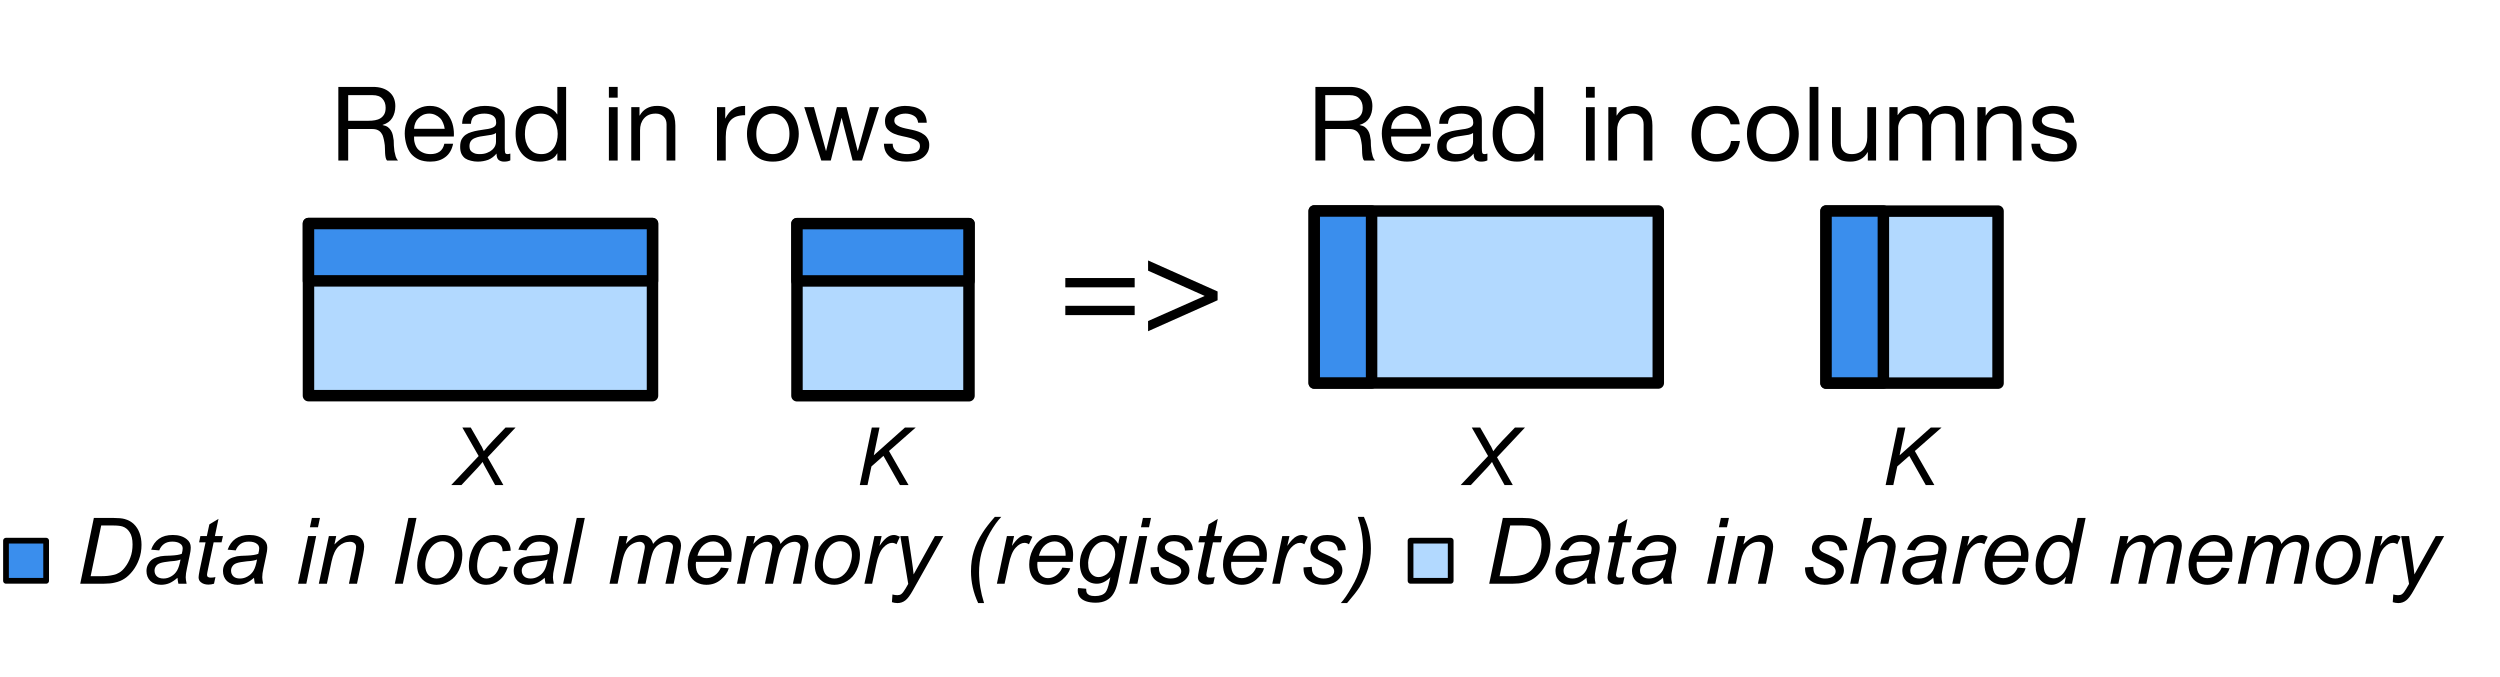 <?xml version="1.0" encoding="UTF-8"?>
<svg xmlns="http://www.w3.org/2000/svg" xmlns:xlink="http://www.w3.org/1999/xlink" width="218pt" height="59pt" viewBox="0 0 218 59" version="1.1">
<defs>
<g>
<symbol overflow="visible" id="glyph0-0">
<path style="stroke:none;" d="M 1 0 L 1 -5 L 5 -5 L 5 0 Z M 1.125 -0.125 L 4.875 -0.125 L 4.875 -4.875 L 1.125 -4.875 Z M 1.125 -0.125 "/>
</symbol>
<symbol overflow="visible" id="glyph0-1">
<path style="stroke:none;" d="M 0.359 0 L 1.547 -5.734 L 3.281 -5.734 C 3.695 -5.734 4.016 -5.703 4.234 -5.641 C 4.547 -5.555 4.812 -5.41 5.031 -5.203 C 5.25 -4.992 5.414 -4.734 5.531 -4.422 C 5.645 -4.117 5.703 -3.773 5.703 -3.391 C 5.703 -2.93 5.629 -2.508 5.484 -2.125 C 5.348 -1.75 5.164 -1.414 4.938 -1.125 C 4.719 -0.844 4.484 -0.617 4.234 -0.453 C 3.984 -0.285 3.691 -0.164 3.359 -0.094 C 3.109 -0.031 2.797 0 2.422 0 Z M 1.266 -0.656 L 2.172 -0.656 C 2.578 -0.656 2.938 -0.691 3.25 -0.766 C 3.445 -0.805 3.617 -0.875 3.766 -0.969 C 3.953 -1.082 4.117 -1.238 4.266 -1.438 C 4.461 -1.688 4.617 -1.973 4.734 -2.297 C 4.859 -2.629 4.922 -3.004 4.922 -3.422 C 4.922 -3.891 4.836 -4.242 4.672 -4.484 C 4.516 -4.734 4.312 -4.898 4.062 -4.984 C 3.875 -5.047 3.586 -5.078 3.203 -5.078 L 2.188 -5.078 Z M 1.266 -0.656 "/>
</symbol>
<symbol overflow="visible" id="glyph0-2">
<path style="stroke:none;" d="M 3.062 -0.516 C 2.82 -0.305 2.586 -0.148 2.359 -0.047 C 2.129 0.047 1.883 0.094 1.625 0.094 C 1.25 0.094 0.941 -0.016 0.703 -0.234 C 0.473 -0.461 0.359 -0.754 0.359 -1.109 C 0.359 -1.336 0.41 -1.539 0.516 -1.719 C 0.617 -1.906 0.754 -2.051 0.922 -2.156 C 1.098 -2.258 1.316 -2.336 1.578 -2.391 C 1.734 -2.422 2.031 -2.441 2.469 -2.453 C 2.914 -2.473 3.238 -2.523 3.438 -2.609 C 3.488 -2.797 3.516 -2.953 3.516 -3.078 C 3.516 -3.242 3.453 -3.375 3.328 -3.469 C 3.172 -3.602 2.93 -3.672 2.609 -3.672 C 2.316 -3.672 2.078 -3.602 1.891 -3.469 C 1.703 -3.332 1.562 -3.145 1.469 -2.906 L 0.766 -2.969 C 0.91 -3.383 1.141 -3.703 1.453 -3.922 C 1.766 -4.141 2.164 -4.25 2.656 -4.25 C 3.164 -4.25 3.57 -4.125 3.875 -3.875 C 4.102 -3.695 4.219 -3.461 4.219 -3.172 C 4.219 -2.941 4.18 -2.68 4.109 -2.391 L 3.891 -1.359 C 3.816 -1.035 3.781 -0.77 3.781 -0.562 C 3.781 -0.438 3.805 -0.25 3.859 0 L 3.141 0 C 3.109 -0.133 3.082 -0.305 3.062 -0.516 Z M 3.328 -2.109 C 3.223 -2.066 3.113 -2.035 3 -2.016 C 2.895 -1.992 2.707 -1.973 2.438 -1.953 C 2.031 -1.91 1.738 -1.859 1.562 -1.797 C 1.395 -1.742 1.27 -1.656 1.188 -1.531 C 1.102 -1.414 1.062 -1.285 1.062 -1.141 C 1.062 -0.941 1.129 -0.773 1.266 -0.641 C 1.398 -0.516 1.594 -0.453 1.844 -0.453 C 2.082 -0.453 2.305 -0.516 2.516 -0.641 C 2.734 -0.766 2.906 -0.938 3.031 -1.156 C 3.156 -1.375 3.254 -1.691 3.328 -2.109 Z M 3.328 -2.109 "/>
</symbol>
<symbol overflow="visible" id="glyph0-3">
<path style="stroke:none;" d="M 1.922 -0.578 L 1.797 0 C 1.629 0.051 1.469 0.078 1.312 0.078 C 1.031 0.078 0.805 0.004 0.641 -0.141 C 0.516 -0.242 0.453 -0.383 0.453 -0.562 C 0.453 -0.656 0.484 -0.863 0.547 -1.188 L 1.062 -3.609 L 0.5 -3.609 L 0.609 -4.156 L 1.172 -4.156 L 1.391 -5.172 L 2.188 -5.656 L 1.875 -4.156 L 2.578 -4.156 L 2.453 -3.609 L 1.766 -3.609 L 1.281 -1.312 C 1.219 -1.02 1.188 -0.844 1.188 -0.781 C 1.188 -0.695 1.211 -0.633 1.266 -0.594 C 1.316 -0.551 1.395 -0.531 1.5 -0.531 C 1.656 -0.531 1.797 -0.547 1.922 -0.578 Z M 1.922 -0.578 "/>
</symbol>
<symbol overflow="visible" id="glyph0-4">
<path style="stroke:none;" d=""/>
</symbol>
<symbol overflow="visible" id="glyph0-5">
<path style="stroke:none;" d="M 1.266 -4.922 L 1.438 -5.734 L 2.141 -5.734 L 1.969 -4.922 Z M 0.234 0 L 1.109 -4.156 L 1.812 -4.156 L 0.953 0 Z M 0.234 0 "/>
</symbol>
<symbol overflow="visible" id="glyph0-6">
<path style="stroke:none;" d="M 0.266 0 L 1.141 -4.156 L 1.781 -4.156 L 1.625 -3.422 C 1.906 -3.711 2.164 -3.922 2.406 -4.047 C 2.645 -4.18 2.891 -4.25 3.141 -4.25 C 3.484 -4.25 3.75 -4.156 3.938 -3.969 C 4.125 -3.789 4.219 -3.547 4.219 -3.234 C 4.219 -3.086 4.188 -2.848 4.125 -2.516 L 3.594 0 L 2.891 0 L 3.438 -2.625 C 3.488 -2.883 3.516 -3.078 3.516 -3.203 C 3.516 -3.336 3.469 -3.445 3.375 -3.531 C 3.281 -3.613 3.145 -3.656 2.969 -3.656 C 2.602 -3.656 2.281 -3.523 2 -3.266 C 1.719 -3.004 1.508 -2.562 1.375 -1.938 L 0.969 0 Z M 0.266 0 "/>
</symbol>
<symbol overflow="visible" id="glyph0-7">
<path style="stroke:none;" d="M 0.219 0 L 1.406 -5.734 L 2.109 -5.734 L 0.922 0 Z M 0.219 0 "/>
</symbol>
<symbol overflow="visible" id="glyph0-8">
<path style="stroke:none;" d="M 0.391 -1.578 C 0.391 -2.391 0.629 -3.062 1.109 -3.594 C 1.504 -4.031 2.02 -4.25 2.656 -4.25 C 3.156 -4.25 3.555 -4.094 3.859 -3.781 C 4.172 -3.469 4.328 -3.047 4.328 -2.516 C 4.328 -2.035 4.227 -1.586 4.031 -1.172 C 3.844 -0.766 3.566 -0.453 3.203 -0.234 C 2.848 -0.016 2.477 0.094 2.094 0.094 C 1.77 0.094 1.473 0.023 1.203 -0.109 C 0.941 -0.254 0.738 -0.453 0.594 -0.703 C 0.457 -0.953 0.391 -1.242 0.391 -1.578 Z M 1.094 -1.641 C 1.094 -1.254 1.188 -0.957 1.375 -0.75 C 1.562 -0.551 1.801 -0.453 2.094 -0.453 C 2.25 -0.453 2.398 -0.484 2.547 -0.547 C 2.691 -0.609 2.828 -0.703 2.953 -0.828 C 3.086 -0.953 3.195 -1.094 3.281 -1.25 C 3.375 -1.414 3.445 -1.586 3.5 -1.766 C 3.582 -2.023 3.625 -2.273 3.625 -2.516 C 3.625 -2.891 3.531 -3.18 3.344 -3.391 C 3.156 -3.598 2.914 -3.703 2.625 -3.703 C 2.406 -3.703 2.203 -3.645 2.016 -3.531 C 1.836 -3.426 1.676 -3.27 1.531 -3.062 C 1.383 -2.863 1.273 -2.629 1.203 -2.359 C 1.129 -2.098 1.094 -1.859 1.094 -1.641 Z M 1.094 -1.641 "/>
</symbol>
<symbol overflow="visible" id="glyph0-9">
<path style="stroke:none;" d="M 3.125 -1.516 L 3.844 -1.438 C 3.664 -0.914 3.41 -0.531 3.078 -0.281 C 2.754 -0.031 2.383 0.094 1.969 0.094 C 1.52 0.094 1.156 -0.051 0.875 -0.344 C 0.594 -0.633 0.453 -1.039 0.453 -1.562 C 0.453 -2.02 0.539 -2.469 0.719 -2.906 C 0.895 -3.344 1.148 -3.676 1.484 -3.906 C 1.828 -4.133 2.211 -4.25 2.641 -4.25 C 3.086 -4.25 3.441 -4.117 3.703 -3.859 C 3.961 -3.609 4.094 -3.281 4.094 -2.875 L 3.391 -2.828 C 3.391 -3.086 3.312 -3.289 3.156 -3.438 C 3.008 -3.582 2.816 -3.656 2.578 -3.656 C 2.285 -3.656 2.035 -3.566 1.828 -3.391 C 1.617 -3.211 1.457 -2.941 1.344 -2.578 C 1.227 -2.211 1.172 -1.859 1.172 -1.516 C 1.172 -1.16 1.25 -0.895 1.406 -0.719 C 1.562 -0.539 1.754 -0.453 1.984 -0.453 C 2.211 -0.453 2.43 -0.539 2.641 -0.719 C 2.848 -0.895 3.008 -1.16 3.125 -1.516 Z M 3.125 -1.516 "/>
</symbol>
<symbol overflow="visible" id="glyph0-10">
<path style="stroke:none;" d="M 0.266 0 L 1.125 -4.156 L 1.844 -4.156 L 1.688 -3.469 C 1.957 -3.758 2.191 -3.961 2.391 -4.078 C 2.598 -4.191 2.828 -4.25 3.078 -4.25 C 3.328 -4.25 3.539 -4.176 3.719 -4.031 C 3.895 -3.895 4.008 -3.707 4.062 -3.469 C 4.27 -3.727 4.488 -3.922 4.719 -4.047 C 4.957 -4.18 5.207 -4.25 5.469 -4.25 C 5.812 -4.25 6.066 -4.164 6.234 -4 C 6.41 -3.832 6.5 -3.602 6.5 -3.312 C 6.5 -3.176 6.469 -2.961 6.406 -2.672 L 5.859 0 L 5.141 0 L 5.719 -2.75 C 5.77 -2.969 5.797 -3.125 5.797 -3.219 C 5.797 -3.352 5.75 -3.457 5.656 -3.531 C 5.57 -3.613 5.453 -3.656 5.297 -3.656 C 5.086 -3.656 4.875 -3.594 4.656 -3.469 C 4.438 -3.344 4.266 -3.176 4.141 -2.969 C 4.023 -2.758 3.922 -2.441 3.828 -2.016 L 3.406 0 L 2.703 0 L 3.281 -2.797 C 3.32 -2.992 3.344 -3.129 3.344 -3.203 C 3.344 -3.336 3.301 -3.445 3.219 -3.531 C 3.133 -3.613 3.023 -3.656 2.891 -3.656 C 2.691 -3.656 2.477 -3.594 2.25 -3.469 C 2.031 -3.344 1.852 -3.164 1.719 -2.938 C 1.582 -2.707 1.469 -2.383 1.375 -1.969 L 0.969 0 Z M 0.266 0 "/>
</symbol>
<symbol overflow="visible" id="glyph0-11">
<path style="stroke:none;" d="M 3.312 -1.406 L 4 -1.344 C 3.906 -1 3.676 -0.672 3.312 -0.359 C 2.957 -0.055 2.535 0.094 2.047 0.094 C 1.742 0.094 1.461 0.023 1.203 -0.109 C 0.941 -0.254 0.742 -0.461 0.609 -0.734 C 0.484 -1.004 0.422 -1.316 0.422 -1.672 C 0.422 -2.117 0.523 -2.555 0.734 -2.984 C 0.941 -3.41 1.211 -3.727 1.547 -3.938 C 1.879 -4.145 2.238 -4.25 2.625 -4.25 C 3.125 -4.25 3.52 -4.094 3.812 -3.781 C 4.102 -3.477 4.25 -3.062 4.25 -2.531 C 4.25 -2.32 4.234 -2.113 4.203 -1.906 L 1.141 -1.906 C 1.129 -1.82 1.125 -1.75 1.125 -1.688 C 1.125 -1.289 1.211 -0.988 1.391 -0.781 C 1.578 -0.582 1.797 -0.484 2.047 -0.484 C 2.297 -0.484 2.535 -0.562 2.766 -0.719 C 3.004 -0.883 3.188 -1.113 3.312 -1.406 Z M 1.266 -2.438 L 3.594 -2.438 C 3.594 -2.508 3.594 -2.562 3.594 -2.594 C 3.594 -2.945 3.504 -3.219 3.328 -3.406 C 3.148 -3.594 2.922 -3.688 2.641 -3.688 C 2.336 -3.688 2.062 -3.582 1.812 -3.375 C 1.562 -3.164 1.379 -2.852 1.266 -2.438 Z M 1.266 -2.438 "/>
</symbol>
<symbol overflow="visible" id="glyph0-12">
<path style="stroke:none;" d="M 0.266 0 L 1.141 -4.156 L 1.766 -4.156 L 1.578 -3.297 C 1.797 -3.617 2.004 -3.859 2.203 -4.016 C 2.41 -4.172 2.625 -4.25 2.844 -4.25 C 2.977 -4.25 3.148 -4.195 3.359 -4.094 L 3.062 -3.438 C 2.945 -3.52 2.816 -3.562 2.672 -3.562 C 2.422 -3.562 2.164 -3.422 1.906 -3.141 C 1.645 -2.867 1.441 -2.379 1.297 -1.672 L 0.938 0 Z M 0.266 0 "/>
</symbol>
<symbol overflow="visible" id="glyph0-13">
<path style="stroke:none;" d="M 0 1.609 L 0.047 0.938 C 0.191 0.977 0.332 1 0.469 1 C 0.613 1 0.727 0.969 0.812 0.906 C 0.926 0.82 1.051 0.66 1.188 0.422 L 1.422 0.016 L 0.734 -4.156 L 1.422 -4.156 L 1.734 -2.047 C 1.797 -1.641 1.848 -1.227 1.891 -0.812 L 3.75 -4.156 L 4.484 -4.156 L 1.844 0.547 C 1.594 1.004 1.367 1.305 1.172 1.453 C 0.973 1.609 0.742 1.688 0.484 1.688 C 0.316 1.688 0.156 1.66 0 1.609 Z M 0 1.609 "/>
</symbol>
<symbol overflow="visible" id="glyph0-14">
<path style="stroke:none;" d="M 1.297 1.688 C 0.879 0.789 0.672 -0.129 0.672 -1.078 C 0.672 -1.711 0.754 -2.301 0.922 -2.844 C 1.086 -3.383 1.344 -3.922 1.688 -4.453 C 1.906 -4.805 2.258 -5.266 2.75 -5.828 L 3.312 -5.828 C 3 -5.504 2.672 -5.047 2.328 -4.453 C 1.992 -3.859 1.75 -3.273 1.594 -2.703 C 1.445 -2.141 1.375 -1.566 1.375 -0.984 C 1.375 -0.129 1.52 0.758 1.812 1.688 Z M 1.297 1.688 "/>
</symbol>
<symbol overflow="visible" id="glyph0-15">
<path style="stroke:none;" d="M 0.234 0.375 L 0.938 0.438 C 0.938 0.602 0.957 0.723 1 0.797 C 1.039 0.879 1.113 0.945 1.219 1 C 1.344 1.051 1.504 1.078 1.703 1.078 C 2.129 1.078 2.438 0.969 2.625 0.75 C 2.75 0.602 2.863 0.281 2.969 -0.219 L 3.047 -0.562 C 2.672 -0.188 2.281 0 1.875 0 C 1.445 0 1.094 -0.148 0.812 -0.453 C 0.531 -0.766 0.391 -1.207 0.391 -1.781 C 0.391 -2.238 0.5 -2.66 0.719 -3.047 C 0.945 -3.441 1.211 -3.738 1.516 -3.938 C 1.828 -4.145 2.145 -4.25 2.469 -4.25 C 3.008 -4.25 3.43 -3.988 3.734 -3.469 L 3.875 -4.156 L 4.516 -4.156 L 3.688 -0.141 C 3.594 0.297 3.469 0.633 3.312 0.875 C 3.164 1.125 2.961 1.316 2.703 1.453 C 2.441 1.586 2.133 1.656 1.781 1.656 C 1.445 1.656 1.16 1.613 0.922 1.531 C 0.68 1.445 0.5 1.32 0.375 1.156 C 0.258 0.988 0.203 0.801 0.203 0.594 C 0.203 0.52 0.211 0.445 0.234 0.375 Z M 1.109 -1.844 C 1.109 -1.551 1.133 -1.336 1.188 -1.203 C 1.27 -0.992 1.383 -0.836 1.531 -0.734 C 1.676 -0.629 1.836 -0.578 2.016 -0.578 C 2.242 -0.578 2.473 -0.656 2.703 -0.812 C 2.93 -0.977 3.113 -1.234 3.25 -1.578 C 3.395 -1.922 3.469 -2.25 3.469 -2.562 C 3.469 -2.895 3.375 -3.16 3.188 -3.359 C 3 -3.566 2.766 -3.672 2.484 -3.672 C 2.316 -3.672 2.148 -3.625 1.984 -3.531 C 1.828 -3.438 1.676 -3.297 1.531 -3.109 C 1.395 -2.922 1.289 -2.695 1.219 -2.438 C 1.145 -2.176 1.109 -1.977 1.109 -1.844 Z M 1.109 -1.844 "/>
</symbol>
<symbol overflow="visible" id="glyph0-16">
<path style="stroke:none;" d="M 0.328 -1.422 L 1.047 -1.469 C 1.047 -1.258 1.078 -1.082 1.141 -0.938 C 1.203 -0.801 1.316 -0.688 1.484 -0.594 C 1.648 -0.5 1.844 -0.453 2.062 -0.453 C 2.375 -0.453 2.609 -0.516 2.766 -0.641 C 2.922 -0.766 3 -0.91 3 -1.078 C 3 -1.203 2.953 -1.32 2.859 -1.438 C 2.766 -1.539 2.531 -1.672 2.156 -1.828 C 1.781 -1.992 1.539 -2.109 1.438 -2.172 C 1.27 -2.273 1.141 -2.398 1.047 -2.547 C 0.961 -2.691 0.922 -2.859 0.922 -3.047 C 0.922 -3.379 1.051 -3.66 1.312 -3.891 C 1.57 -4.129 1.938 -4.25 2.406 -4.25 C 2.926 -4.25 3.32 -4.125 3.594 -3.875 C 3.863 -3.633 4.004 -3.32 4.016 -2.938 L 3.328 -2.891 C 3.316 -3.141 3.227 -3.336 3.062 -3.484 C 2.895 -3.629 2.656 -3.703 2.344 -3.703 C 2.102 -3.703 1.914 -3.645 1.781 -3.531 C 1.645 -3.414 1.578 -3.297 1.578 -3.172 C 1.578 -3.035 1.633 -2.922 1.75 -2.828 C 1.832 -2.754 2.035 -2.648 2.359 -2.516 C 2.898 -2.273 3.238 -2.086 3.375 -1.953 C 3.602 -1.734 3.719 -1.473 3.719 -1.172 C 3.719 -0.961 3.656 -0.758 3.531 -0.562 C 3.406 -0.363 3.211 -0.203 2.953 -0.078 C 2.691 0.035 2.383 0.094 2.031 0.094 C 1.551 0.094 1.145 -0.023 0.812 -0.266 C 0.477 -0.504 0.316 -0.891 0.328 -1.422 Z M 0.328 -1.422 "/>
</symbol>
<symbol overflow="visible" id="glyph0-17">
<path style="stroke:none;" d="M 1.594 -5.828 C 2 -4.93 2.203 -4.008 2.203 -3.062 C 2.203 -2.438 2.117 -1.852 1.953 -1.312 C 1.785 -0.77 1.535 -0.227 1.203 0.312 C 0.973 0.664 0.613 1.125 0.125 1.688 L -0.422 1.688 C -0.117 1.352 0.195 0.891 0.531 0.297 C 0.875 -0.285 1.125 -0.863 1.281 -1.438 C 1.438 -2.008 1.516 -2.582 1.516 -3.156 C 1.516 -4.02 1.363 -4.91 1.062 -5.828 Z M 1.594 -5.828 "/>
</symbol>
<symbol overflow="visible" id="glyph0-18">
<path style="stroke:none;" d="M 0.266 0 L 1.469 -5.734 L 2.172 -5.734 L 1.719 -3.531 C 1.977 -3.781 2.219 -3.961 2.438 -4.078 C 2.664 -4.191 2.898 -4.25 3.141 -4.25 C 3.484 -4.25 3.75 -4.156 3.938 -3.969 C 4.133 -3.789 4.234 -3.551 4.234 -3.25 C 4.234 -3.102 4.191 -2.836 4.109 -2.453 L 3.594 0 L 2.891 0 L 3.422 -2.516 C 3.492 -2.879 3.531 -3.109 3.531 -3.203 C 3.531 -3.336 3.484 -3.445 3.391 -3.531 C 3.297 -3.613 3.16 -3.656 2.984 -3.656 C 2.723 -3.656 2.477 -3.586 2.25 -3.453 C 2.02 -3.328 1.836 -3.145 1.703 -2.906 C 1.578 -2.676 1.457 -2.301 1.344 -1.781 L 0.969 0 Z M 0.266 0 "/>
</symbol>
<symbol overflow="visible" id="glyph0-19">
<path style="stroke:none;" d="M 3.062 -0.609 C 2.656 -0.141 2.234 0.094 1.797 0.094 C 1.398 0.094 1.07 -0.051 0.812 -0.344 C 0.551 -0.633 0.422 -1.055 0.422 -1.609 C 0.422 -2.109 0.523 -2.566 0.734 -2.984 C 0.941 -3.41 1.203 -3.727 1.516 -3.938 C 1.828 -4.145 2.141 -4.25 2.453 -4.25 C 2.961 -4.25 3.348 -4 3.609 -3.5 L 4.078 -5.734 L 4.781 -5.734 L 3.594 0 L 2.938 0 Z M 1.125 -1.734 C 1.125 -1.453 1.148 -1.227 1.203 -1.062 C 1.266 -0.895 1.363 -0.754 1.5 -0.641 C 1.645 -0.523 1.812 -0.469 2 -0.469 C 2.32 -0.469 2.613 -0.633 2.875 -0.969 C 3.219 -1.414 3.391 -1.961 3.391 -2.609 C 3.391 -2.941 3.301 -3.195 3.125 -3.375 C 2.957 -3.562 2.742 -3.656 2.484 -3.656 C 2.316 -3.656 2.16 -3.617 2.016 -3.547 C 1.879 -3.473 1.742 -3.344 1.609 -3.156 C 1.473 -2.977 1.359 -2.75 1.266 -2.469 C 1.172 -2.195 1.125 -1.953 1.125 -1.734 Z M 1.125 -1.734 "/>
</symbol>
<symbol overflow="visible" id="glyph1-0">
<path style="stroke:none;" d="M 4.906 -7.984 L 1.219 -7.984 L 1.219 -0.562 L 4.906 -0.562 Z M 5.516 -8.547 L 5.516 -0.016 L 0.609 -0.016 L 0.609 -8.547 Z M 5.516 -8.547 "/>
</symbol>
<symbol overflow="visible" id="glyph1-1">
<path style="stroke:none;" d="M 0.578 -2.234 L 0.578 -1.422 L 6.625 -1.422 L 6.625 -2.234 Z M 6.625 -3.844 L 6.625 -4.656 L 0.578 -4.656 L 0.578 -3.844 Z M 6.625 -3.844 "/>
</symbol>
<symbol overflow="visible" id="glyph2-0">
<path style="stroke:none;" d=""/>
</symbol>
<symbol overflow="visible" id="glyph2-1">
<path style="stroke:none;" d="M 0.594 -6.188 L 0.594 -5.297 L 5.531 -3.094 L 0.594 -0.906 L 0.594 -0.016 L 6.656 -2.719 L 6.656 -3.484 Z M 0.594 -6.188 "/>
</symbol>
<symbol overflow="visible" id="glyph3-0">
<path style="stroke:none;" d="M 0.875 0 L 0.875 -4.375 L 4.375 -4.375 L 4.375 0 Z M 0.984 -0.109 L 4.266 -0.109 L 4.266 -4.266 L 0.984 -4.266 Z M 0.984 -0.109 "/>
</symbol>
<symbol overflow="visible" id="glyph3-1">
<path style="stroke:none;" d="M -0.219 0 L 2.172 -2.531 L 0.75 -5.016 L 1.484 -5.016 L 2.141 -3.875 C 2.305 -3.57 2.406 -3.398 2.438 -3.359 C 2.488 -3.242 2.551 -3.109 2.625 -2.953 C 2.789 -3.18 3.051 -3.484 3.406 -3.859 L 4.516 -5.016 L 5.391 -5.016 L 2.953 -2.422 L 4.328 0 L 3.609 0 L 2.797 -1.469 C 2.711 -1.613 2.617 -1.797 2.516 -2.016 C 2.391 -1.848 2.238 -1.672 2.062 -1.484 L 0.672 0 Z M -0.219 0 "/>
</symbol>
<symbol overflow="visible" id="glyph3-2">
<path style="stroke:none;" d="M 0.312 0 L 1.359 -5.016 L 2.031 -5.016 L 1.531 -2.594 L 4.25 -5.016 L 5.188 -5.016 L 2.859 -2.969 L 4.562 0 L 3.812 0 L 2.375 -2.547 L 1.328 -1.625 L 0.984 0 Z M 0.312 0 "/>
</symbol>
<symbol overflow="visible" id="glyph4-0">
<path style="stroke:none;" d="M 3.688 -6 L 0.922 -6 L 0.922 -0.422 L 3.688 -0.422 Z M 4.141 -6.406 L 4.141 -0.016 L 0.453 -0.016 L 0.453 -6.406 Z M 4.141 -6.406 "/>
</symbol>
<symbol overflow="visible" id="glyph4-1">
<path style="stroke:none;" d="M 0.703 -6.422 L 0.703 0 L 1.562 0 L 1.562 -2.75 L 3.641 -2.75 C 3.848 -2.75 4.016 -2.719 4.141 -2.656 C 4.273 -2.594 4.379 -2.504 4.453 -2.391 C 4.535 -2.285 4.594 -2.16 4.625 -2.016 C 4.664 -1.879 4.695 -1.734 4.719 -1.578 C 4.75 -1.422 4.766 -1.258 4.766 -1.094 C 4.773 -0.938 4.781 -0.785 4.781 -0.641 C 4.789 -0.504 4.805 -0.379 4.828 -0.266 C 4.848 -0.148 4.891 -0.062 4.953 0 L 5.906 0 C 5.812 -0.102 5.742 -0.223 5.703 -0.359 C 5.66 -0.504 5.625 -0.656 5.594 -0.812 C 5.57 -0.969 5.555 -1.125 5.547 -1.281 C 5.547 -1.445 5.539 -1.609 5.531 -1.766 C 5.508 -1.922 5.484 -2.07 5.453 -2.219 C 5.422 -2.363 5.367 -2.492 5.297 -2.609 C 5.223 -2.734 5.129 -2.836 5.016 -2.922 C 4.898 -3.004 4.75 -3.062 4.562 -3.094 L 4.562 -3.109 C 4.945 -3.223 5.227 -3.426 5.406 -3.719 C 5.582 -4.008 5.672 -4.352 5.672 -4.75 C 5.672 -5.27 5.5 -5.676 5.156 -5.969 C 4.812 -6.27 4.332 -6.422 3.719 -6.422 Z M 3.344 -3.469 L 1.562 -3.469 L 1.562 -5.703 L 3.688 -5.703 C 4.082 -5.703 4.367 -5.598 4.547 -5.391 C 4.734 -5.191 4.828 -4.93 4.828 -4.609 C 4.828 -4.367 4.785 -4.176 4.703 -4.031 C 4.617 -3.883 4.508 -3.77 4.375 -3.688 C 4.238 -3.602 4.082 -3.547 3.906 -3.516 C 3.727 -3.484 3.539 -3.469 3.344 -3.469 Z M 3.344 -3.469 "/>
</symbol>
<symbol overflow="visible" id="glyph4-2">
<path style="stroke:none;" d="M 3.812 -2.766 L 1.141 -2.766 C 1.148 -2.953 1.188 -3.125 1.25 -3.281 C 1.312 -3.438 1.398 -3.57 1.516 -3.688 C 1.629 -3.812 1.766 -3.91 1.922 -3.984 C 2.086 -4.055 2.27 -4.094 2.469 -4.094 C 2.656 -4.094 2.828 -4.055 2.984 -3.984 C 3.148 -3.91 3.289 -3.816 3.406 -3.703 C 3.52 -3.586 3.609 -3.445 3.672 -3.281 C 3.742 -3.125 3.789 -2.953 3.812 -2.766 Z M 4.547 -1.469 L 3.781 -1.469 C 3.719 -1.164 3.582 -0.938 3.375 -0.781 C 3.164 -0.633 2.898 -0.562 2.578 -0.562 C 2.328 -0.562 2.109 -0.602 1.922 -0.688 C 1.734 -0.77 1.578 -0.879 1.453 -1.016 C 1.336 -1.16 1.254 -1.328 1.203 -1.516 C 1.148 -1.703 1.129 -1.895 1.141 -2.094 L 4.609 -2.094 C 4.629 -2.375 4.609 -2.672 4.547 -2.984 C 4.484 -3.297 4.367 -3.582 4.203 -3.844 C 4.035 -4.113 3.812 -4.332 3.531 -4.5 C 3.258 -4.676 2.922 -4.766 2.516 -4.766 C 2.191 -4.766 1.895 -4.703 1.625 -4.578 C 1.363 -4.461 1.133 -4.297 0.938 -4.078 C 0.738 -3.859 0.586 -3.602 0.484 -3.312 C 0.379 -3.02 0.328 -2.695 0.328 -2.344 C 0.336 -1.988 0.391 -1.66 0.484 -1.359 C 0.578 -1.055 0.711 -0.797 0.891 -0.578 C 1.078 -0.367 1.305 -0.203 1.578 -0.078 C 1.859 0.035 2.188 0.094 2.562 0.094 C 3.082 0.094 3.516 -0.035 3.859 -0.297 C 4.211 -0.555 4.441 -0.945 4.547 -1.469 Z M 4.547 -1.469 "/>
</symbol>
<symbol overflow="visible" id="glyph4-3">
<path style="stroke:none;" d="M 4.703 -0.016 C 4.566 0.055 4.383 0.094 4.156 0.094 C 3.957 0.094 3.797 0.039 3.672 -0.062 C 3.555 -0.176 3.5 -0.359 3.5 -0.609 C 3.289 -0.359 3.047 -0.176 2.766 -0.062 C 2.484 0.039 2.18 0.094 1.859 0.094 C 1.648 0.094 1.453 0.066 1.266 0.016 C 1.078 -0.023 0.91 -0.094 0.766 -0.188 C 0.629 -0.289 0.52 -0.426 0.438 -0.594 C 0.363 -0.758 0.328 -0.961 0.328 -1.203 C 0.328 -1.461 0.367 -1.676 0.453 -1.844 C 0.547 -2.008 0.664 -2.145 0.812 -2.25 C 0.957 -2.352 1.125 -2.43 1.312 -2.484 C 1.508 -2.547 1.707 -2.594 1.906 -2.625 C 2.113 -2.664 2.312 -2.695 2.5 -2.719 C 2.688 -2.738 2.852 -2.77 3 -2.812 C 3.145 -2.852 3.258 -2.91 3.344 -2.984 C 3.426 -3.055 3.469 -3.164 3.469 -3.312 C 3.469 -3.477 3.438 -3.613 3.375 -3.719 C 3.312 -3.82 3.227 -3.898 3.125 -3.953 C 3.031 -4.004 2.922 -4.039 2.797 -4.062 C 2.672 -4.082 2.551 -4.094 2.438 -4.094 C 2.102 -4.094 1.828 -4.031 1.609 -3.906 C 1.398 -3.781 1.285 -3.547 1.266 -3.203 L 0.5 -3.203 C 0.508 -3.492 0.566 -3.738 0.672 -3.938 C 0.785 -4.133 0.93 -4.289 1.109 -4.406 C 1.297 -4.531 1.504 -4.617 1.734 -4.672 C 1.961 -4.734 2.207 -4.766 2.469 -4.766 C 2.688 -4.766 2.895 -4.75 3.094 -4.719 C 3.301 -4.688 3.488 -4.625 3.656 -4.531 C 3.832 -4.438 3.969 -4.305 4.062 -4.141 C 4.164 -3.973 4.219 -3.754 4.219 -3.484 L 4.219 -1.094 C 4.219 -0.906 4.227 -0.77 4.25 -0.688 C 4.27 -0.602 4.344 -0.562 4.469 -0.562 C 4.531 -0.562 4.609 -0.578 4.703 -0.609 Z M 3.453 -2.406 C 3.359 -2.332 3.234 -2.281 3.078 -2.25 C 2.922 -2.219 2.754 -2.191 2.578 -2.172 C 2.41 -2.148 2.238 -2.125 2.062 -2.094 C 1.895 -2.062 1.738 -2.016 1.594 -1.953 C 1.457 -1.898 1.348 -1.816 1.266 -1.703 C 1.18 -1.586 1.141 -1.438 1.141 -1.25 C 1.141 -1.125 1.16 -1.016 1.203 -0.922 C 1.254 -0.836 1.32 -0.77 1.406 -0.719 C 1.488 -0.664 1.582 -0.625 1.688 -0.594 C 1.801 -0.57 1.914 -0.562 2.031 -0.562 C 2.281 -0.562 2.492 -0.598 2.672 -0.672 C 2.859 -0.742 3.008 -0.832 3.125 -0.938 C 3.238 -1.039 3.32 -1.148 3.375 -1.266 C 3.426 -1.391 3.453 -1.508 3.453 -1.625 Z M 3.453 -2.406 "/>
</symbol>
<symbol overflow="visible" id="glyph4-4">
<path style="stroke:none;" d="M 1.141 -2.281 C 1.141 -2.508 1.16 -2.734 1.203 -2.953 C 1.254 -3.172 1.332 -3.363 1.438 -3.531 C 1.551 -3.695 1.695 -3.832 1.875 -3.938 C 2.051 -4.039 2.27 -4.094 2.531 -4.094 C 2.789 -4.094 3.016 -4.039 3.203 -3.938 C 3.391 -3.832 3.539 -3.695 3.656 -3.531 C 3.77 -3.375 3.852 -3.188 3.906 -2.969 C 3.969 -2.758 4 -2.547 4 -2.328 C 4 -2.109 3.973 -1.895 3.922 -1.688 C 3.867 -1.477 3.785 -1.289 3.672 -1.125 C 3.555 -0.957 3.41 -0.82 3.234 -0.719 C 3.055 -0.613 2.836 -0.562 2.578 -0.562 C 2.328 -0.562 2.109 -0.609 1.922 -0.703 C 1.742 -0.805 1.598 -0.938 1.484 -1.094 C 1.367 -1.258 1.281 -1.445 1.219 -1.656 C 1.164 -1.863 1.141 -2.07 1.141 -2.281 Z M 4.734 0 L 4.734 -6.422 L 3.969 -6.422 L 3.969 -4.031 L 3.953 -4.031 C 3.867 -4.164 3.766 -4.281 3.641 -4.375 C 3.516 -4.469 3.383 -4.539 3.25 -4.594 C 3.113 -4.656 2.973 -4.695 2.828 -4.719 C 2.691 -4.75 2.566 -4.766 2.453 -4.766 C 2.098 -4.766 1.785 -4.695 1.516 -4.562 C 1.242 -4.438 1.02 -4.266 0.844 -4.047 C 0.664 -3.828 0.535 -3.566 0.453 -3.266 C 0.367 -2.973 0.328 -2.664 0.328 -2.344 C 0.328 -2.008 0.367 -1.695 0.453 -1.406 C 0.547 -1.113 0.68 -0.852 0.859 -0.625 C 1.035 -0.406 1.254 -0.227 1.516 -0.094 C 1.785 0.031 2.102 0.094 2.469 0.094 C 2.789 0.094 3.086 0.035 3.359 -0.078 C 3.629 -0.191 3.828 -0.375 3.953 -0.625 L 3.969 -0.625 L 3.969 0 Z M 4.734 0 "/>
</symbol>
<symbol overflow="visible" id="glyph4-5">
<path style="stroke:none;" d=""/>
</symbol>
<symbol overflow="visible" id="glyph4-6">
<path style="stroke:none;" d="M 1.391 -5.484 L 1.391 -6.422 L 0.625 -6.422 L 0.625 -5.484 Z M 0.625 -4.656 L 0.625 0 L 1.391 0 L 1.391 -4.656 Z M 0.625 -4.656 "/>
</symbol>
<symbol overflow="visible" id="glyph4-7">
<path style="stroke:none;" d="M 0.578 -4.656 L 0.578 0 L 1.344 0 L 1.344 -2.625 C 1.344 -2.832 1.367 -3.023 1.422 -3.203 C 1.484 -3.379 1.57 -3.535 1.688 -3.672 C 1.801 -3.805 1.941 -3.91 2.109 -3.984 C 2.273 -4.055 2.477 -4.094 2.719 -4.094 C 3.008 -4.094 3.238 -4.004 3.406 -3.828 C 3.57 -3.66 3.656 -3.438 3.656 -3.156 L 3.656 0 L 4.422 0 L 4.422 -3.062 C 4.422 -3.312 4.395 -3.539 4.344 -3.75 C 4.301 -3.957 4.211 -4.133 4.078 -4.281 C 3.953 -4.438 3.785 -4.555 3.578 -4.641 C 3.379 -4.723 3.129 -4.766 2.828 -4.766 C 2.141 -4.766 1.633 -4.484 1.312 -3.922 L 1.297 -3.922 L 1.297 -4.656 Z M 0.578 -4.656 "/>
</symbol>
<symbol overflow="visible" id="glyph4-8">
<path style="stroke:none;" d="M 0.547 -4.656 L 0.547 0 L 1.312 0 L 1.312 -2.062 C 1.312 -2.363 1.344 -2.629 1.406 -2.859 C 1.469 -3.098 1.562 -3.297 1.688 -3.453 C 1.82 -3.617 1.992 -3.742 2.203 -3.828 C 2.422 -3.91 2.688 -3.953 3 -3.953 L 3 -4.766 C 2.582 -4.773 2.238 -4.688 1.969 -4.5 C 1.695 -4.32 1.469 -4.047 1.281 -3.672 L 1.266 -3.672 L 1.266 -4.656 Z M 0.547 -4.656 "/>
</symbol>
<symbol overflow="visible" id="glyph4-9">
<path style="stroke:none;" d="M 1.141 -2.328 C 1.141 -2.609 1.176 -2.859 1.25 -3.078 C 1.32 -3.297 1.422 -3.477 1.547 -3.625 C 1.68 -3.781 1.836 -3.895 2.016 -3.969 C 2.191 -4.051 2.379 -4.094 2.578 -4.094 C 2.773 -4.094 2.961 -4.051 3.141 -3.969 C 3.316 -3.895 3.473 -3.781 3.609 -3.625 C 3.742 -3.477 3.848 -3.297 3.922 -3.078 C 3.992 -2.859 4.031 -2.609 4.031 -2.328 C 4.031 -2.047 3.992 -1.789 3.922 -1.562 C 3.848 -1.344 3.742 -1.16 3.609 -1.016 C 3.473 -0.867 3.316 -0.754 3.141 -0.672 C 2.961 -0.598 2.773 -0.562 2.578 -0.562 C 2.379 -0.562 2.191 -0.598 2.016 -0.672 C 1.836 -0.754 1.68 -0.867 1.547 -1.016 C 1.422 -1.16 1.32 -1.344 1.25 -1.562 C 1.176 -1.789 1.141 -2.047 1.141 -2.328 Z M 0.328 -2.328 C 0.328 -1.984 0.375 -1.66 0.469 -1.359 C 0.562 -1.066 0.703 -0.812 0.891 -0.594 C 1.086 -0.375 1.328 -0.203 1.609 -0.078 C 1.891 0.035 2.211 0.094 2.578 0.094 C 2.953 0.094 3.281 0.035 3.562 -0.078 C 3.844 -0.203 4.078 -0.375 4.266 -0.594 C 4.453 -0.812 4.594 -1.066 4.688 -1.359 C 4.789 -1.66 4.844 -1.984 4.844 -2.328 C 4.844 -2.66 4.789 -2.973 4.688 -3.266 C 4.594 -3.566 4.453 -3.828 4.266 -4.047 C 4.078 -4.273 3.844 -4.453 3.562 -4.578 C 3.281 -4.703 2.953 -4.766 2.578 -4.766 C 2.211 -4.766 1.891 -4.703 1.609 -4.578 C 1.328 -4.453 1.086 -4.273 0.891 -4.047 C 0.703 -3.828 0.562 -3.566 0.469 -3.266 C 0.375 -2.973 0.328 -2.66 0.328 -2.328 Z M 0.328 -2.328 "/>
</symbol>
<symbol overflow="visible" id="glyph4-10">
<path style="stroke:none;" d="M 5.188 0 L 6.672 -4.656 L 5.875 -4.656 L 4.828 -0.844 L 4.812 -0.844 L 3.844 -4.656 L 3 -4.656 L 2.062 -0.844 L 2.047 -0.844 L 1 -4.656 L 0.156 -4.656 L 1.641 0 L 2.469 0 L 3.406 -3.703 L 3.422 -3.703 L 4.375 0 Z M 5.188 0 "/>
</symbol>
<symbol overflow="visible" id="glyph4-11">
<path style="stroke:none;" d="M 1.047 -1.469 L 0.281 -1.469 C 0.289 -1.176 0.348 -0.93 0.453 -0.734 C 0.566 -0.535 0.711 -0.375 0.891 -0.25 C 1.066 -0.125 1.27 -0.035 1.5 0.016 C 1.738 0.066 1.988 0.094 2.25 0.094 C 2.477 0.094 2.711 0.07 2.953 0.031 C 3.191 -0.008 3.406 -0.086 3.594 -0.203 C 3.781 -0.316 3.93 -0.469 4.047 -0.656 C 4.172 -0.844 4.234 -1.078 4.234 -1.359 C 4.234 -1.578 4.188 -1.758 4.094 -1.906 C 4.008 -2.062 3.895 -2.188 3.75 -2.281 C 3.613 -2.383 3.453 -2.469 3.266 -2.531 C 3.086 -2.594 2.898 -2.645 2.703 -2.688 C 2.523 -2.727 2.348 -2.766 2.172 -2.797 C 1.992 -2.836 1.832 -2.883 1.688 -2.938 C 1.539 -3 1.422 -3.07 1.328 -3.156 C 1.234 -3.25 1.188 -3.359 1.188 -3.484 C 1.188 -3.609 1.219 -3.707 1.281 -3.781 C 1.344 -3.852 1.422 -3.91 1.516 -3.953 C 1.609 -4.004 1.711 -4.039 1.828 -4.062 C 1.941 -4.082 2.055 -4.094 2.172 -4.094 C 2.297 -4.094 2.422 -4.078 2.547 -4.047 C 2.672 -4.016 2.785 -3.969 2.891 -3.906 C 2.992 -3.852 3.078 -3.773 3.141 -3.672 C 3.203 -3.578 3.242 -3.453 3.266 -3.297 L 4.016 -3.297 C 4.004 -3.578 3.945 -3.812 3.844 -4 C 3.738 -4.195 3.598 -4.348 3.422 -4.453 C 3.254 -4.566 3.062 -4.645 2.844 -4.688 C 2.625 -4.738 2.379 -4.766 2.109 -4.766 C 1.91 -4.766 1.707 -4.738 1.5 -4.688 C 1.289 -4.633 1.102 -4.555 0.938 -4.453 C 0.77 -4.348 0.633 -4.207 0.531 -4.031 C 0.426 -3.863 0.375 -3.664 0.375 -3.438 C 0.375 -3.133 0.445 -2.898 0.594 -2.734 C 0.75 -2.566 0.938 -2.438 1.156 -2.344 C 1.383 -2.25 1.629 -2.176 1.891 -2.125 C 2.16 -2.07 2.406 -2.016 2.625 -1.953 C 2.852 -1.891 3.039 -1.805 3.188 -1.703 C 3.344 -1.609 3.422 -1.461 3.422 -1.266 C 3.422 -1.117 3.383 -1 3.312 -0.906 C 3.238 -0.812 3.145 -0.738 3.031 -0.688 C 2.926 -0.645 2.805 -0.613 2.672 -0.594 C 2.535 -0.57 2.41 -0.562 2.297 -0.562 C 2.141 -0.562 1.988 -0.578 1.844 -0.609 C 1.695 -0.641 1.562 -0.688 1.438 -0.75 C 1.32 -0.82 1.227 -0.914 1.156 -1.031 C 1.082 -1.156 1.047 -1.301 1.047 -1.469 Z M 1.047 -1.469 "/>
</symbol>
<symbol overflow="visible" id="glyph4-12">
<path style="stroke:none;" d="M 3.734 -3.156 L 4.531 -3.156 C 4.5 -3.438 4.426 -3.676 4.312 -3.875 C 4.195 -4.07 4.051 -4.238 3.875 -4.375 C 3.695 -4.508 3.492 -4.609 3.266 -4.672 C 3.035 -4.734 2.785 -4.766 2.516 -4.766 C 2.148 -4.766 1.828 -4.695 1.547 -4.562 C 1.273 -4.438 1.047 -4.258 0.859 -4.031 C 0.68 -3.812 0.547 -3.551 0.453 -3.25 C 0.367 -2.945 0.328 -2.617 0.328 -2.266 C 0.328 -1.922 0.375 -1.602 0.469 -1.312 C 0.562 -1.02 0.695 -0.77 0.875 -0.562 C 1.062 -0.352 1.289 -0.191 1.562 -0.078 C 1.832 0.035 2.145 0.094 2.5 0.094 C 3.094 0.094 3.562 -0.062 3.906 -0.375 C 4.25 -0.688 4.461 -1.129 4.547 -1.703 L 3.766 -1.703 C 3.723 -1.336 3.594 -1.055 3.375 -0.859 C 3.164 -0.66 2.875 -0.562 2.5 -0.562 C 2.258 -0.562 2.051 -0.609 1.875 -0.703 C 1.695 -0.805 1.551 -0.938 1.438 -1.094 C 1.332 -1.25 1.254 -1.426 1.203 -1.625 C 1.16 -1.832 1.141 -2.047 1.141 -2.266 C 1.141 -2.504 1.16 -2.734 1.203 -2.953 C 1.254 -3.172 1.332 -3.363 1.438 -3.531 C 1.551 -3.695 1.703 -3.832 1.891 -3.938 C 2.078 -4.039 2.305 -4.094 2.578 -4.094 C 2.898 -4.094 3.156 -4.008 3.344 -3.844 C 3.539 -3.676 3.672 -3.445 3.734 -3.156 Z M 3.734 -3.156 "/>
</symbol>
<symbol overflow="visible" id="glyph4-13">
<path style="stroke:none;" d="M 0.625 -6.422 L 0.625 0 L 1.391 0 L 1.391 -6.422 Z M 0.625 -6.422 "/>
</symbol>
<symbol overflow="visible" id="glyph4-14">
<path style="stroke:none;" d="M 4.422 0 L 4.422 -4.656 L 3.656 -4.656 L 3.656 -2.031 C 3.656 -1.812 3.625 -1.613 3.562 -1.438 C 3.508 -1.258 3.426 -1.102 3.312 -0.969 C 3.207 -0.844 3.066 -0.742 2.891 -0.672 C 2.723 -0.598 2.52 -0.562 2.281 -0.562 C 1.988 -0.562 1.758 -0.645 1.594 -0.812 C 1.426 -0.988 1.344 -1.219 1.344 -1.5 L 1.344 -4.656 L 0.578 -4.656 L 0.578 -1.594 C 0.578 -1.344 0.602 -1.113 0.656 -0.906 C 0.707 -0.695 0.797 -0.516 0.922 -0.359 C 1.047 -0.211 1.207 -0.098 1.406 -0.016 C 1.613 0.055 1.867 0.094 2.172 0.094 C 2.516 0.094 2.812 0.023 3.062 -0.109 C 3.32 -0.242 3.531 -0.453 3.688 -0.734 L 3.703 -0.734 L 3.703 0 Z M 4.422 0 "/>
</symbol>
<symbol overflow="visible" id="glyph4-15">
<path style="stroke:none;" d="M 0.578 -4.656 L 0.578 0 L 1.344 0 L 1.344 -2.891 C 1.344 -2.984 1.363 -3.098 1.406 -3.234 C 1.445 -3.367 1.516 -3.5 1.609 -3.625 C 1.711 -3.75 1.844 -3.859 2 -3.953 C 2.164 -4.047 2.359 -4.094 2.578 -4.094 C 2.754 -4.094 2.895 -4.066 3 -4.016 C 3.113 -3.961 3.203 -3.891 3.266 -3.797 C 3.336 -3.703 3.383 -3.594 3.406 -3.469 C 3.438 -3.344 3.453 -3.203 3.453 -3.047 L 3.453 0 L 4.219 0 L 4.219 -2.891 C 4.219 -3.254 4.328 -3.547 4.547 -3.766 C 4.766 -3.984 5.062 -4.094 5.438 -4.094 C 5.625 -4.094 5.773 -4.062 5.891 -4 C 6.004 -3.945 6.094 -3.875 6.156 -3.781 C 6.227 -3.688 6.273 -3.578 6.297 -3.453 C 6.328 -3.328 6.344 -3.191 6.344 -3.047 L 6.344 0 L 7.094 0 L 7.094 -3.406 C 7.094 -3.645 7.055 -3.848 6.984 -4.016 C 6.91 -4.191 6.805 -4.332 6.672 -4.438 C 6.535 -4.551 6.375 -4.633 6.188 -4.688 C 6 -4.738 5.785 -4.766 5.547 -4.766 C 5.242 -4.766 4.961 -4.691 4.703 -4.547 C 4.453 -4.41 4.25 -4.219 4.094 -3.969 C 4 -4.258 3.832 -4.461 3.594 -4.578 C 3.363 -4.703 3.102 -4.766 2.812 -4.766 C 2.164 -4.766 1.664 -4.5 1.312 -3.969 L 1.297 -3.969 L 1.297 -4.656 Z M 0.578 -4.656 "/>
</symbol>
</g>
</defs>
<g id="surface1">
<path style="fill-rule:nonzero;fill:rgb(22.745%,55.687%,92.941%);fill-opacity:1;stroke-width:0.5;stroke-linecap:round;stroke-linejoin:round;stroke:rgb(0%,0%,0%);stroke-opacity:1;stroke-miterlimit:10;" d="M 132.523 436.148 L 136.023 436.148 L 136.023 439.648 L 132.523 439.648 Z M 132.523 436.148 " transform="matrix(1,0,0,1,-132,-389)"/>
<g style="fill:rgb(0%,0%,0%);fill-opacity:1;">
  <use xlink:href="#glyph0-1" x="6.637" y="50.9"/>
</g>
<g style="fill:rgb(0%,0%,0%);fill-opacity:1;">
  <use xlink:href="#glyph0-2" x="12.414" y="50.9"/>
</g>
<g style="fill:rgb(0%,0%,0%);fill-opacity:1;">
  <use xlink:href="#glyph0-3" x="16.864" y="50.9"/>
</g>
<g style="fill:rgb(0%,0%,0%);fill-opacity:1;">
  <use xlink:href="#glyph0-2" x="19.086" y="50.9"/>
</g>
<g style="fill:rgb(0%,0%,0%);fill-opacity:1;">
  <use xlink:href="#glyph0-4" x="23.536" y="50.9"/>
</g>
<g style="fill:rgb(0%,0%,0%);fill-opacity:1;">
  <use xlink:href="#glyph0-5" x="25.758" y="50.9"/>
</g>
<g style="fill:rgb(0%,0%,0%);fill-opacity:1;">
  <use xlink:href="#glyph0-6" x="27.536" y="50.9"/>
</g>
<g style="fill:rgb(0%,0%,0%);fill-opacity:1;">
  <use xlink:href="#glyph0-4" x="31.985" y="50.9"/>
</g>
<g style="fill:rgb(0%,0%,0%);fill-opacity:1;">
  <use xlink:href="#glyph0-7" x="34.208" y="50.9"/>
</g>
<g style="fill:rgb(0%,0%,0%);fill-opacity:1;">
  <use xlink:href="#glyph0-8" x="35.986" y="50.9"/>
</g>
<g style="fill:rgb(0%,0%,0%);fill-opacity:1;">
  <use xlink:href="#glyph0-9" x="40.435" y="50.9"/>
  <use xlink:href="#glyph0-2" x="44.435" y="50.9"/>
</g>
<g style="fill:rgb(0%,0%,0%);fill-opacity:1;">
  <use xlink:href="#glyph0-7" x="48.885" y="50.9"/>
</g>
<g style="fill:rgb(0%,0%,0%);fill-opacity:1;">
  <use xlink:href="#glyph0-4" x="50.662" y="50.9"/>
</g>
<g style="fill:rgb(0%,0%,0%);fill-opacity:1;">
  <use xlink:href="#glyph0-10" x="52.885" y="50.9"/>
  <use xlink:href="#glyph0-11" x="59.549" y="50.9"/>
</g>
<g style="fill:rgb(0%,0%,0%);fill-opacity:1;">
  <use xlink:href="#glyph0-10" x="63.998" y="50.9"/>
  <use xlink:href="#glyph0-8" x="70.662" y="50.9"/>
</g>
<g style="fill:rgb(0%,0%,0%);fill-opacity:1;">
  <use xlink:href="#glyph0-12" x="75.112" y="50.9"/>
  <use xlink:href="#glyph0-13" x="77.776" y="50.9"/>
  <use xlink:href="#glyph0-4" x="81.776" y="50.9"/>
</g>
<g style="fill:rgb(0%,0%,0%);fill-opacity:1;">
  <use xlink:href="#glyph0-14" x="83.998" y="50.9"/>
  <use xlink:href="#glyph0-12" x="86.662" y="50.9"/>
  <use xlink:href="#glyph0-11" x="89.326" y="50.9"/>
</g>
<g style="fill:rgb(0%,0%,0%);fill-opacity:1;">
  <use xlink:href="#glyph0-15" x="93.776" y="50.9"/>
</g>
<g style="fill:rgb(0%,0%,0%);fill-opacity:1;">
  <use xlink:href="#glyph0-5" x="98.225" y="50.9"/>
</g>
<g style="fill:rgb(0%,0%,0%);fill-opacity:1;">
  <use xlink:href="#glyph0-16" x="100.003" y="50.9"/>
  <use xlink:href="#glyph0-3" x="104.003" y="50.9"/>
</g>
<g style="fill:rgb(0%,0%,0%);fill-opacity:1;">
  <use xlink:href="#glyph0-11" x="106.225" y="50.9"/>
</g>
<g style="fill:rgb(0%,0%,0%);fill-opacity:1;">
  <use xlink:href="#glyph0-12" x="110.675" y="50.9"/>
  <use xlink:href="#glyph0-16" x="113.339" y="50.9"/>
  <use xlink:href="#glyph0-17" x="117.339" y="50.9"/>
</g>
<path style="fill-rule:nonzero;fill:rgb(69.804%,85.098%,100%);fill-opacity:1;stroke-width:0.5;stroke-linecap:round;stroke-linejoin:round;stroke:rgb(0%,0%,0%);stroke-opacity:1;stroke-miterlimit:10;" d="M 255 436.148 L 258.5 436.148 L 258.5 439.648 L 255 439.648 Z M 255 436.148 " transform="matrix(1,0,0,1,-132,-389)"/>
<g style="fill:rgb(0%,0%,0%);fill-opacity:1;">
  <use xlink:href="#glyph0-1" x="129.5" y="50.9"/>
</g>
<g style="fill:rgb(0%,0%,0%);fill-opacity:1;">
  <use xlink:href="#glyph0-2" x="135.278" y="50.9"/>
</g>
<g style="fill:rgb(0%,0%,0%);fill-opacity:1;">
  <use xlink:href="#glyph0-3" x="139.727" y="50.9"/>
</g>
<g style="fill:rgb(0%,0%,0%);fill-opacity:1;">
  <use xlink:href="#glyph0-2" x="141.95" y="50.9"/>
</g>
<g style="fill:rgb(0%,0%,0%);fill-opacity:1;">
  <use xlink:href="#glyph0-4" x="146.399" y="50.9"/>
</g>
<g style="fill:rgb(0%,0%,0%);fill-opacity:1;">
  <use xlink:href="#glyph0-5" x="148.622" y="50.9"/>
</g>
<g style="fill:rgb(0%,0%,0%);fill-opacity:1;">
  <use xlink:href="#glyph0-6" x="150.399" y="50.9"/>
</g>
<g style="fill:rgb(0%,0%,0%);fill-opacity:1;">
  <use xlink:href="#glyph0-4" x="154.849" y="50.9"/>
</g>
<g style="fill:rgb(0%,0%,0%);fill-opacity:1;">
  <use xlink:href="#glyph0-16" x="157.071" y="50.9"/>
  <use xlink:href="#glyph0-18" x="161.071" y="50.9"/>
</g>
<g style="fill:rgb(0%,0%,0%);fill-opacity:1;">
  <use xlink:href="#glyph0-2" x="165.521" y="50.9"/>
</g>
<g style="fill:rgb(0%,0%,0%);fill-opacity:1;">
  <use xlink:href="#glyph0-12" x="169.97" y="50.9"/>
  <use xlink:href="#glyph0-11" x="172.634" y="50.9"/>
</g>
<g style="fill:rgb(0%,0%,0%);fill-opacity:1;">
  <use xlink:href="#glyph0-19" x="177.084" y="50.9"/>
</g>
<g style="fill:rgb(0%,0%,0%);fill-opacity:1;">
  <use xlink:href="#glyph0-4" x="181.534" y="50.9"/>
</g>
<g style="fill:rgb(0%,0%,0%);fill-opacity:1;">
  <use xlink:href="#glyph0-10" x="183.756" y="50.9"/>
  <use xlink:href="#glyph0-11" x="190.42" y="50.9"/>
</g>
<g style="fill:rgb(0%,0%,0%);fill-opacity:1;">
  <use xlink:href="#glyph0-10" x="194.87" y="50.9"/>
  <use xlink:href="#glyph0-8" x="201.534" y="50.9"/>
</g>
<g style="fill:rgb(0%,0%,0%);fill-opacity:1;">
  <use xlink:href="#glyph0-12" x="205.983" y="50.9"/>
  <use xlink:href="#glyph0-13" x="208.647" y="50.9"/>
</g>
<path style="fill-rule:nonzero;fill:rgb(69.804%,85.098%,100%);fill-opacity:1;stroke-width:1;stroke-linecap:round;stroke-linejoin:round;stroke:rgb(0%,0%,0%);stroke-opacity:1;stroke-miterlimit:10;" d="M 158.898 408.5 L 188.898 408.5 L 188.898 423.5 L 158.898 423.5 Z M 158.898 408.5 " transform="matrix(1,0,0,1,-132,-389)"/>
<path style="fill-rule:nonzero;fill:rgb(22.745%,55.687%,92.941%);fill-opacity:1;stroke-width:1;stroke-linecap:round;stroke-linejoin:round;stroke:rgb(0%,0%,0%);stroke-opacity:1;stroke-miterlimit:10;" d="M 158.898 408.492 L 188.898 408.492 L 188.898 413.492 L 158.898 413.492 Z M 158.898 408.492 " transform="matrix(1,0,0,1,-132,-389)"/>
<path style="fill-rule:nonzero;fill:rgb(69.804%,85.098%,100%);fill-opacity:1;stroke-width:1;stroke-linecap:round;stroke-linejoin:round;stroke:rgb(0%,0%,0%);stroke-opacity:1;stroke-miterlimit:10;" d="M 201.496 408.508 L 216.496 408.508 L 216.496 423.508 L 201.496 423.508 Z M 201.496 408.508 " transform="matrix(1,0,0,1,-132,-389)"/>
<path style="fill-rule:nonzero;fill:rgb(22.745%,55.687%,92.941%);fill-opacity:1;stroke-width:1;stroke-linecap:round;stroke-linejoin:round;stroke:rgb(0%,0%,0%);stroke-opacity:1;stroke-miterlimit:10;" d="M 201.496 408.5 L 216.496 408.5 L 216.496 413.5 L 201.496 413.5 Z M 201.496 408.5 " transform="matrix(1,0,0,1,-132,-389)"/>
<path style="fill-rule:nonzero;fill:rgb(69.804%,85.098%,100%);fill-opacity:1;stroke-width:1;stroke-linecap:round;stroke-linejoin:round;stroke:rgb(0%,0%,0%);stroke-opacity:1;stroke-miterlimit:10;" d="M 246.602 407.398 L 276.602 407.398 L 276.602 422.398 L 246.602 422.398 Z M 246.602 407.398 " transform="matrix(1,0,0,1,-132,-389)"/>
<path style="fill-rule:nonzero;fill:rgb(69.804%,85.098%,100%);fill-opacity:1;stroke-width:1;stroke-linecap:round;stroke-linejoin:round;stroke:rgb(0%,0%,0%);stroke-opacity:1;stroke-miterlimit:10;" d="M 291.23 407.41 L 306.23 407.41 L 306.23 422.41 L 291.23 422.41 Z M 291.23 407.41 " transform="matrix(1,0,0,1,-132,-389)"/>
<path style="fill-rule:nonzero;fill:rgb(22.745%,55.687%,92.941%);fill-opacity:1;stroke-width:1;stroke-linecap:round;stroke-linejoin:round;stroke:rgb(0%,0%,0%);stroke-opacity:1;stroke-miterlimit:10;" d="M 246.602 407.398 L 251.602 407.398 L 251.602 422.398 L 246.602 422.398 Z M 246.602 407.398 " transform="matrix(1,0,0,1,-132,-389)"/>
<path style="fill-rule:nonzero;fill:rgb(22.745%,55.687%,92.941%);fill-opacity:1;stroke-width:1;stroke-linecap:round;stroke-linejoin:round;stroke:rgb(0%,0%,0%);stroke-opacity:1;stroke-miterlimit:10;" d="M 291.23 407.398 L 296.23 407.398 L 296.23 422.398 L 291.23 422.398 Z M 291.23 407.398 " transform="matrix(1,0,0,1,-132,-389)"/>
<g style="fill:rgb(0%,0%,0%);fill-opacity:1;">
  <use xlink:href="#glyph1-1" x="92.318" y="28.9"/>
</g>
<g style="fill:rgb(0%,0%,0%);fill-opacity:1;">
  <use xlink:href="#glyph2-1" x="99.518" y="28.9"/>
</g>
<g style="fill:rgb(0%,0%,0%);fill-opacity:1;">
  <use xlink:href="#glyph3-1" x="39.566" y="42.297"/>
</g>
<g style="fill:rgb(0%,0%,0%);fill-opacity:1;">
  <use xlink:href="#glyph3-2" x="74.662" y="42.297"/>
</g>
<g style="fill:rgb(0%,0%,0%);fill-opacity:1;">
  <use xlink:href="#glyph3-1" x="127.588" y="42.297"/>
</g>
<g style="fill:rgb(0%,0%,0%);fill-opacity:1;">
  <use xlink:href="#glyph3-2" x="164.114" y="42.297"/>
</g>
<g style="fill:rgb(0%,0%,0%);fill-opacity:1;">
  <use xlink:href="#glyph4-1" x="28.8" y="14"/>
  <use xlink:href="#glyph4-2" x="34.965" y="14"/>
  <use xlink:href="#glyph4-3" x="39.798" y="14"/>
  <use xlink:href="#glyph4-4" x="44.631" y="14"/>
  <use xlink:href="#glyph4-5" x="49.968" y="14"/>
  <use xlink:href="#glyph4-6" x="52.47" y="14"/>
  <use xlink:href="#glyph4-7" x="54.468" y="14"/>
  <use xlink:href="#glyph4-5" x="59.472" y="14"/>
  <use xlink:href="#glyph4-8" x="61.974" y="14"/>
</g>
<g style="fill:rgb(0%,0%,0%);fill-opacity:1;">
  <use xlink:href="#glyph4-9" x="64.809" y="14"/>
  <use xlink:href="#glyph4-10" x="69.975" y="14"/>
  <use xlink:href="#glyph4-11" x="76.797" y="14"/>
</g>
<g style="fill:rgb(0%,0%,0%);fill-opacity:1;">
  <use xlink:href="#glyph4-1" x="114" y="14"/>
  <use xlink:href="#glyph4-2" x="120.165" y="14"/>
  <use xlink:href="#glyph4-3" x="124.998" y="14"/>
  <use xlink:href="#glyph4-4" x="129.831" y="14"/>
  <use xlink:href="#glyph4-5" x="135.168" y="14"/>
  <use xlink:href="#glyph4-6" x="137.67" y="14"/>
  <use xlink:href="#glyph4-7" x="139.668" y="14"/>
  <use xlink:href="#glyph4-5" x="144.672" y="14"/>
</g>
<g style="fill:rgb(0%,0%,0%);fill-opacity:1;">
  <use xlink:href="#glyph4-12" x="147.174" y="14"/>
  <use xlink:href="#glyph4-9" x="152.007" y="14"/>
  <use xlink:href="#glyph4-13" x="157.173" y="14"/>
  <use xlink:href="#glyph4-14" x="159.171" y="14"/>
  <use xlink:href="#glyph4-15" x="164.175" y="14"/>
  <use xlink:href="#glyph4-7" x="171.852" y="14"/>
  <use xlink:href="#glyph4-11" x="176.856" y="14"/>
</g>
</g>
</svg>
